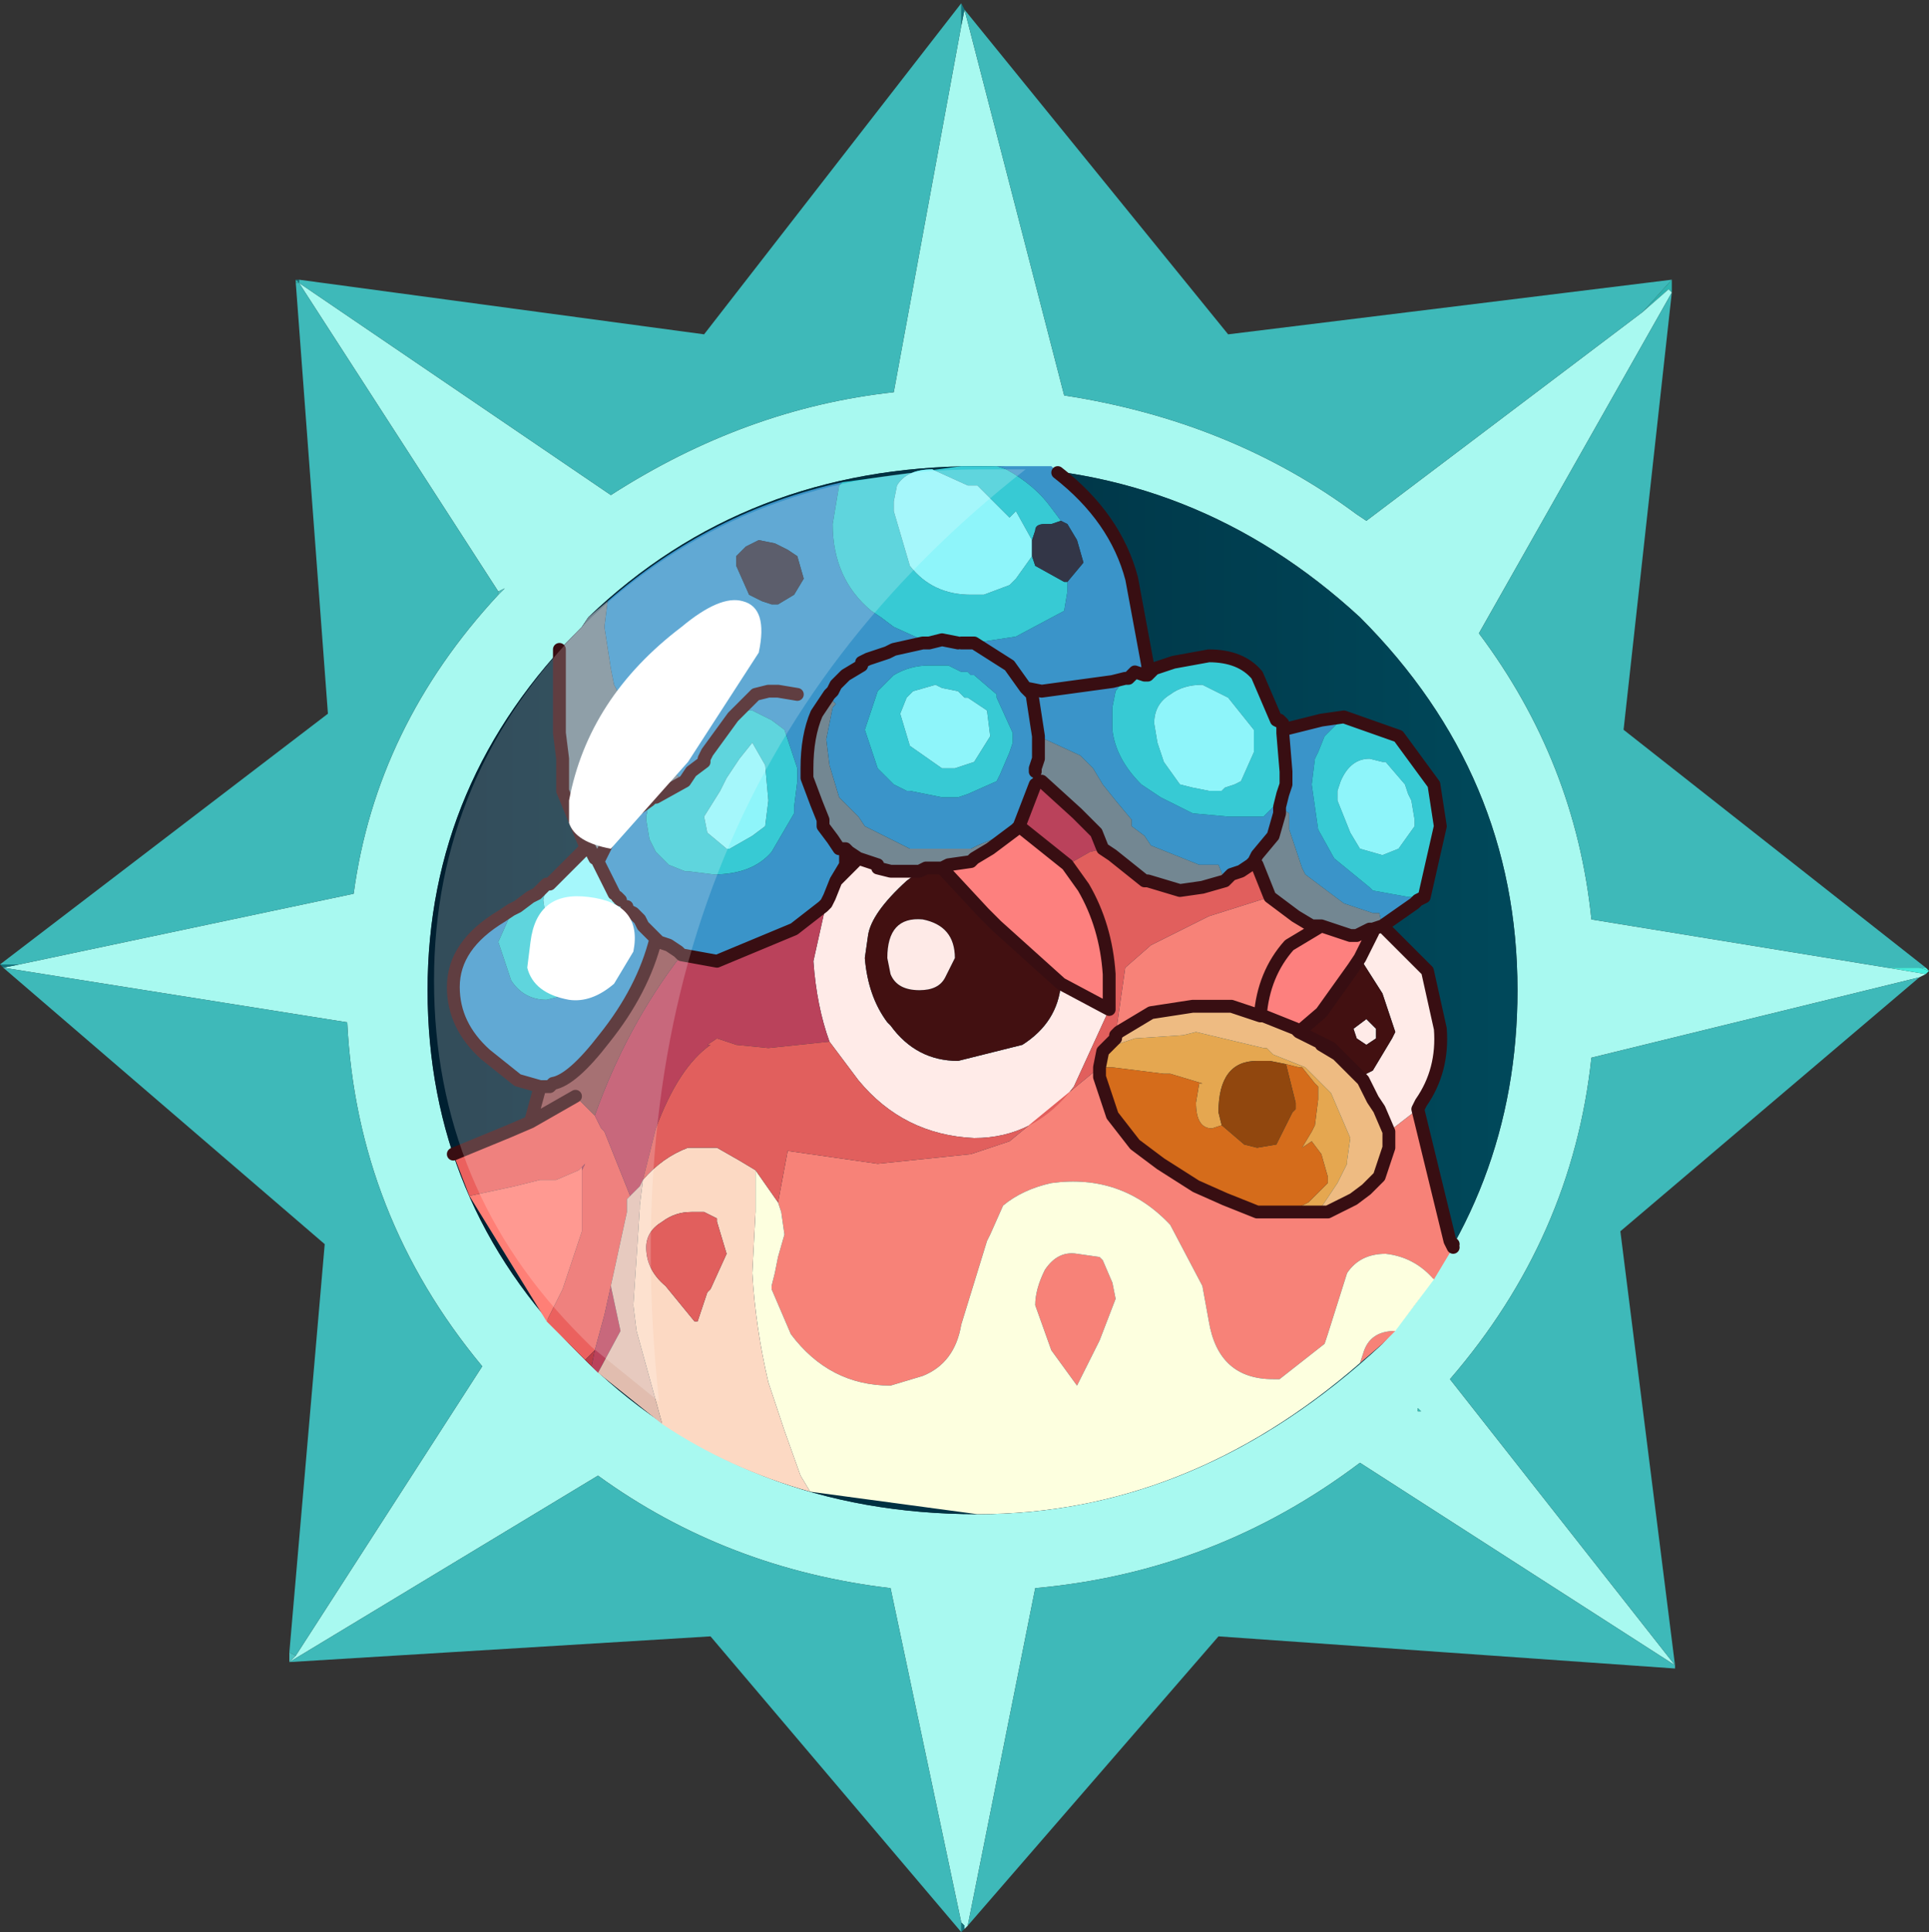<?xml version="1.0" encoding="UTF-8" standalone="no"?>
<svg xmlns:ffdec="https://www.free-decompiler.com/flash" xmlns:xlink="http://www.w3.org/1999/xlink" ffdec:objectType="frame" height="30.05px" width="30.0px" xmlns="http://www.w3.org/2000/svg">
  <rect width="100%" height="100%" fill="#333333" stroke="none"/>
  <g transform="matrix(1.0, 0.0, 0.0, 1.0, 0.0, 0.0)">
    <use ffdec:characterId="1" height="30.0" transform="matrix(1.0, 0.0, 0.0, 1.0, 0.0, 0.0)" width="30.0" xlink:href="#shape0"/>
    <use ffdec:characterId="3" height="30.0" transform="matrix(1.0, 0.0, 0.0, 1.0, 0.0, 0.05)" width="30.0" xlink:href="#sprite0"/>
  </g>
  <defs>
    <g id="shape0" transform="matrix(1.0, 0.0, 0.0, 1.0, 0.0, 0.0)">
      <path d="M0.0 0.0 L30.0 0.0 30.0 30.0 0.0 30.0 0.0 0.0" fill="#33cc66" fill-opacity="0.0" fill-rule="evenodd" stroke="none"/>
    </g>
    <g id="sprite0" transform="matrix(1.0, 0.0, 0.0, 1.0, 0.0, 0.0)">
      <use ffdec:characterId="2" height="30.0" transform="matrix(1.0, 0.0, 0.0, 1.0, 0.0, 0.0)" width="30.0" xlink:href="#shape1"/>
    </g>
    <g id="shape1" transform="matrix(1.0, 0.0, 0.0, 1.0, 0.0, 0.0)">
      <path d="M25.55 4.8 L26.0 4.3 26.0 4.5 25.95 4.45 25.55 4.8 M29.95 15.0 L30.0 15.05 29.85 15.0 29.95 15.0" fill="url(#gradient0)" fill-rule="evenodd" stroke="none"/>
      <path d="M15.0 0.1 L16.55 6.1 Q19.15 6.5 21.1 7.95 L21.25 8.05 25.55 4.8 25.95 4.45 26.0 4.5 23.0 9.8 Q24.5 11.8 24.75 14.25 L29.35 15.0 29.95 15.1 29.85 15.15 24.75 16.4 Q24.45 19.2 22.55 21.4 L26.05 25.85 21.15 22.7 Q18.9 24.4 16.1 24.65 L15.05 29.9 15.0 29.95 15.0 29.9 14.95 29.85 13.85 24.65 Q11.3 24.35 9.3 22.9 L4.5 25.8 4.6 25.7 7.5 21.2 Q5.55 18.85 5.4 15.85 L0.05 15.0 0.3 14.95 5.5 13.85 Q5.85 11.25 7.75 9.2 L7.85 9.1 7.75 9.15 4.65 4.35 9.5 7.65 Q11.6 6.3 13.9 6.05 L14.95 0.35 15.0 0.1 M22.05 21.9 L22.1 21.9 22.05 21.85 22.05 21.9 M23.6 15.35 Q23.6 12.0 21.15 9.55 18.6 7.2 15.2 7.2 11.6 7.2 9.15 9.55 L9.05 9.7 Q6.65 12.1 6.65 15.35 6.65 18.65 9.0 21.0 L9.15 21.15 Q11.6 23.5 15.2 23.5 18.65 23.5 21.5 20.85 23.6 18.5 23.6 15.35" fill="#a8f9f0" fill-rule="evenodd" stroke="none"/>
      <path d="M25.55 4.8 L21.25 8.05 21.1 7.95 Q19.15 6.5 16.55 6.1 L15.0 0.1 19.1 5.15 26.0 4.3 25.55 4.8 M14.95 0.0 L14.95 0.35 13.9 6.05 Q11.6 6.3 9.5 7.65 L4.65 4.35 7.75 9.15 7.75 9.2 Q5.85 11.25 5.5 13.85 L0.3 14.95 0.0 14.95 5.1 11.05 4.6 4.35 4.65 4.35 4.65 4.3 10.95 5.15 14.95 0.0 M26.0 4.5 L25.25 11.3 29.95 15.0 29.85 15.0 29.35 15.0 24.75 14.25 Q24.5 11.8 23.0 9.8 L26.0 4.5 M29.85 15.15 L25.2 19.1 26.05 25.85 26.05 25.9 18.95 25.4 15.05 29.9 16.1 24.65 Q18.9 24.4 21.15 22.7 L26.05 25.85 22.55 21.4 Q24.45 19.2 24.75 16.4 L29.85 15.15 M14.95 30.0 L11.05 25.4 4.5 25.8 9.3 22.9 Q11.3 24.35 13.85 24.65 L14.95 29.85 14.95 30.0 M4.5 25.65 L5.05 19.3 0.05 15.0 5.4 15.85 Q5.55 18.85 7.5 21.2 L4.6 25.7 4.5 25.65" fill="#3eb9b9" fill-rule="evenodd" stroke="none"/>
      <path d="M30.0 15.05 L29.95 15.1 29.35 15.0 29.85 15.0 30.0 15.05" fill="url(#gradient1)" fill-rule="evenodd" stroke="none"/>
      <path d="M15.0 29.95 L14.95 30.0 14.95 29.85 15.0 29.9 15.0 29.95 M22.05 21.9 L22.05 21.85 22.1 21.9 22.05 21.9" fill="url(#gradient2)" fill-rule="evenodd" stroke="none"/>
      <path d="M23.6 15.35 Q23.6 18.5 21.5 20.85 18.65 23.5 15.2 23.5 11.6 23.5 9.15 21.15 L9.0 21.0 Q6.65 18.65 6.65 15.35 6.65 12.1 9.05 9.7 L9.15 9.55 Q11.6 7.2 15.2 7.2 18.6 7.2 21.15 9.55 23.6 12.0 23.6 15.35" fill="url(#gradient3)" fill-rule="evenodd" stroke="none"/>
      <path d="M14.95 0.0 L15.0 0.1 14.95 0.35 14.95 0.0" fill="url(#gradient4)" fill-rule="evenodd" stroke="none"/>
      <path d="M4.6 4.3 L4.65 4.3 4.65 4.35 4.6 4.3" fill="url(#gradient5)" fill-rule="evenodd" stroke="none"/>
      <path d="M4.6 4.35 L4.6 4.3 4.65 4.35 4.6 4.35" fill="url(#gradient6)" fill-rule="evenodd" stroke="none"/>
      <path d="M4.5 25.8 L4.5 25.65 4.6 25.7 4.5 25.8 M7.75 9.15 L7.85 9.1 7.75 9.2 7.75 9.15" fill="#4dc4c2" fill-rule="evenodd" stroke="none"/>
      <path d="M0.05 15.0 L0.0 14.95 0.3 14.95 0.05 15.0" fill="url(#gradient7)" fill-rule="evenodd" stroke="none"/>
      <path d="M19.95 11.3 L20.55 11.15 20.9 11.1 20.6 11.4 20.5 11.65 20.45 11.75 20.4 12.15 20.5 12.85 20.75 13.3 21.3 13.75 21.35 13.8 21.9 13.9 22.05 13.9 22.05 13.95 22.0 14.0 21.5 14.35 21.45 14.15 21.35 14.15 20.9 14.0 20.3 13.55 20.25 13.45 20.05 12.85 20.05 12.65 20.05 12.6 19.9 12.5 19.95 12.3 19.9 12.5 19.9 12.6 19.8 12.95 19.55 13.25 19.5 13.35 19.45 13.4 19.3 13.5 19.15 13.55 19.05 13.65 18.95 13.4 18.65 13.4 17.9 13.1 17.8 12.95 17.6 12.8 17.6 12.7 17.35 12.4 17.15 12.15 17.0 11.9 16.85 11.75 16.8 11.7 16.15 11.4 16.15 11.5 16.15 11.75 16.1 11.9 16.1 11.95 16.15 12.0 16.2 12.1 16.15 12.1 16.1 12.15 15.85 12.8 15.8 12.85 15.2 13.1 15.1 13.15 14.65 13.15 14.55 13.15 14.4 13.15 14.15 13.15 13.75 12.95 13.45 12.8 13.35 12.65 13.2 12.5 13.05 12.35 12.9 11.85 12.85 11.45 12.95 10.95 13.0 10.9 12.95 10.85 12.9 10.75 12.7 11.05 Q12.55 11.4 12.55 11.9 L12.55 12.05 12.7 12.45 12.8 12.7 12.8 12.8 12.95 13.0 13.05 13.15 13.15 13.15 13.15 13.4 13.0 13.65 12.9 13.9 12.85 14.0 12.8 14.05 12.35 14.4 11.15 14.9 10.6 14.8 10.55 14.75 10.4 14.65 10.25 14.6 10.2 14.55 10.0 14.35 9.95 14.25 9.85 14.15 9.75 14.1 9.85 14.15 9.95 14.25 10.0 14.35 10.2 14.55 Q10.0 15.35 9.4 16.1 8.9 16.75 8.6 16.8 L8.55 16.85 8.5 16.85 8.4 16.85 8.05 16.75 7.55 16.35 Q7.05 15.9 7.05 15.3 7.05 14.65 7.8 14.2 L7.95 14.1 7.95 14.15 7.75 14.6 7.95 15.2 Q8.15 15.5 8.5 15.5 L8.7 15.45 9.25 15.15 9.25 15.1 9.6 14.65 9.7 14.5 9.75 14.1 9.75 14.05 9.65 13.95 9.6 13.9 9.55 13.85 9.5 13.75 9.45 13.65 9.3 13.35 9.6 12.75 10.1 12.4 10.05 12.65 10.05 12.7 10.1 13.0 10.2 13.2 10.4 13.4 10.65 13.5 10.7 13.5 11.1 13.55 Q11.7 13.55 12.0 13.2 L12.35 12.6 12.35 12.5 12.4 12.1 12.4 11.9 12.2 11.3 12.0 11.15 11.8 11.05 11.7 11.0 11.6 11.0 11.45 11.05 11.75 10.75 11.95 10.7 12.1 10.7 12.4 10.75 12.1 10.7 11.95 10.7 11.75 10.75 11.45 11.05 11.4 11.1 11.0 11.65 10.95 11.75 10.95 11.8 10.75 11.95 10.65 12.1 10.45 11.95 10.4 11.9 9.95 11.35 9.55 10.6 9.5 10.35 9.4 9.7 9.45 9.3 Q11.05 7.9 13.1 7.45 L13.05 7.5 12.95 8.1 Q12.95 8.95 13.55 9.45 L13.7 9.55 13.9 9.7 14.45 9.95 14.35 9.95 13.9 10.05 13.8 10.1 13.5 10.2 13.4 10.25 13.4 10.3 13.15 10.45 13.0 10.6 12.95 10.7 12.9 10.75 12.95 10.7 13.0 10.6 13.15 10.45 13.4 10.3 13.4 10.25 13.5 10.2 13.8 10.1 13.9 10.05 14.35 9.95 14.45 9.95 14.9 9.95 14.95 9.95 15.15 9.95 15.8 9.85 16.55 9.45 16.6 9.15 16.6 9.0 16.85 8.7 16.75 8.35 16.6 8.1 16.5 8.05 16.35 7.85 Q16.1 7.5 15.65 7.25 L15.5 7.2 16.35 7.2 16.45 7.3 Q17.35 8.0 17.6 8.95 L17.85 10.3 17.85 10.35 17.65 10.4 17.6 10.45 17.55 10.5 17.5 10.5 17.35 10.7 17.3 10.95 17.3 11.15 17.3 11.3 Q17.35 11.75 17.75 12.15 L17.9 12.25 18.05 12.35 18.55 12.6 19.1 12.65 19.15 12.65 19.65 12.65 19.8 12.5 19.95 12.3 20.0 12.15 20.0 11.95 19.95 11.35 19.95 11.3 M12.15 8.45 L12.05 8.4 11.8 8.35 11.6 8.45 11.45 8.6 11.45 8.75 11.65 9.2 11.85 9.3 12.0 9.35 12.1 9.35 12.35 9.2 12.5 8.95 12.4 8.6 12.25 8.5 12.15 8.45 M15.15 10.45 L15.1 10.45 15.05 10.4 14.95 10.4 14.75 10.3 14.45 10.3 Q14.15 10.3 13.9 10.45 L13.85 10.5 13.8 10.55 13.65 10.7 13.45 11.3 13.65 11.9 13.85 12.1 13.9 12.15 14.1 12.25 14.15 12.25 14.65 12.35 14.9 12.35 15.05 12.3 15.5 12.1 15.55 12.0 15.7 11.65 15.75 11.5 15.75 11.35 15.5 10.8 15.5 10.75 15.15 10.45 M16.05 10.75 L16.15 11.4 16.05 10.75 16.2 10.7 15.95 10.65 16.05 10.75 M15.15 9.95 L15.7 10.3 15.95 10.65 15.7 10.3 15.15 9.95 M17.5 10.5 L17.3 10.55 16.2 10.7 17.3 10.55 17.5 10.5" fill="#3a94c9" fill-rule="evenodd" stroke="none"/>
      <path d="M19.95 11.3 L19.95 11.35 20.0 11.95 20.0 12.15 19.95 12.3 19.8 12.5 19.65 12.65 19.15 12.65 19.1 12.65 18.55 12.6 18.05 12.35 17.9 12.25 17.75 12.15 Q17.35 11.75 17.3 11.3 L17.3 11.15 17.3 10.95 17.35 10.7 17.5 10.5 17.55 10.5 17.6 10.45 17.65 10.4 17.8 10.45 17.85 10.45 17.95 10.35 18.25 10.25 18.8 10.15 Q19.3 10.15 19.55 10.45 L19.85 11.15 19.95 11.2 19.95 11.3 M22.05 13.9 L21.9 13.9 21.35 13.8 21.3 13.75 20.75 13.3 20.5 12.85 20.4 12.15 20.45 11.75 20.5 11.65 20.6 11.4 20.9 11.1 21.75 11.4 22.3 12.15 22.4 12.8 22.15 13.9 22.05 13.9 M21.5 11.8 L21.3 11.75 Q21.0 11.75 20.85 12.1 L20.8 12.25 20.8 12.4 21.0 12.9 21.15 13.15 21.5 13.25 21.75 13.15 22.0 12.8 22.0 12.7 21.95 12.4 21.9 12.3 21.85 12.15 21.55 11.8 21.5 11.8 M7.95 14.1 L8.05 14.05 8.25 13.9 8.35 13.85 8.5 13.7 8.45 13.95 8.5 14.3 Q8.6 14.5 8.9 14.5 L9.2 14.45 9.4 14.3 9.6 13.9 9.65 13.95 9.75 14.05 9.75 14.1 9.7 14.5 9.6 14.65 9.25 15.1 9.25 15.15 8.7 15.45 8.5 15.5 Q8.15 15.5 7.95 15.2 L7.75 14.6 7.95 14.15 7.95 14.1 M13.1 7.45 L14.95 7.2 15.5 7.2 15.65 7.25 Q16.1 7.5 16.35 7.85 L16.5 8.05 16.35 8.1 16.25 8.1 Q16.1 8.1 16.1 8.2 L16.05 8.35 15.8 7.9 15.7 8.0 15.2 7.5 15.05 7.5 14.5 7.25 Q14.1 7.25 13.95 7.5 L13.9 7.75 13.9 7.9 14.15 8.75 Q14.5 9.2 15.1 9.2 L15.15 9.2 15.3 9.2 15.7 9.05 15.8 8.95 16.05 8.6 16.1 8.75 16.55 9.0 16.6 9.0 16.6 9.15 16.55 9.45 15.8 9.85 15.15 9.95 14.95 9.95 14.9 9.95 14.65 9.9 14.45 9.95 13.9 9.7 13.7 9.55 13.55 9.45 Q12.95 8.95 12.95 8.1 L13.05 7.5 13.1 7.45 M10.1 12.4 L10.15 12.35 10.2 12.35 10.65 12.1 10.75 11.95 10.95 11.8 10.95 11.75 11.0 11.65 11.4 11.1 11.45 11.05 11.6 11.0 11.7 11.0 11.8 11.05 12.0 11.15 12.2 11.3 12.4 11.9 12.4 12.1 12.35 12.5 12.35 12.6 12.0 13.2 Q11.7 13.55 11.1 13.55 L10.7 13.5 10.65 13.5 10.4 13.4 10.2 13.2 10.1 13.0 10.05 12.7 10.05 12.65 10.1 12.4 M14.2 10.7 L14.1 10.8 14.0 11.05 14.15 11.55 14.65 11.9 14.75 11.9 14.85 11.9 15.15 11.8 15.4 11.4 15.35 11.0 15.05 10.8 15.0 10.8 14.9 10.7 14.65 10.65 14.55 10.6 14.2 10.7 M11.3 12.05 L11.2 12.25 10.95 12.65 11.0 12.9 11.3 13.15 11.35 13.15 11.7 12.95 11.9 12.8 11.95 12.4 11.9 11.85 11.7 11.5 11.5 11.75 11.3 12.05 M15.15 10.45 L15.5 10.75 15.5 10.8 15.75 11.35 15.75 11.5 15.7 11.65 15.55 12.0 15.5 12.1 15.05 12.3 14.9 12.35 14.65 12.35 14.15 12.25 14.1 12.25 13.9 12.15 13.85 12.1 13.65 11.9 13.45 11.3 13.65 10.7 13.8 10.55 13.85 10.5 13.9 10.45 Q14.15 10.3 14.45 10.3 L14.75 10.3 14.95 10.4 15.05 10.4 15.1 10.45 15.15 10.45 M18.7 10.6 Q18.4 10.6 18.2 10.75 17.95 10.9 17.95 11.2 L18.0 11.5 18.1 11.8 18.35 12.15 18.55 12.2 18.8 12.25 19.0 12.25 19.05 12.2 19.2 12.15 19.3 12.1 19.5 11.65 19.5 11.6 19.5 11.45 19.5 11.3 19.1 10.8 18.7 10.6" fill="#37cad4" fill-rule="evenodd" stroke="none"/>
      <path d="M21.5 11.8 L21.55 11.8 21.85 12.15 21.9 12.3 21.95 12.4 22.0 12.7 22.0 12.8 21.75 13.15 21.5 13.25 21.15 13.15 21.0 12.9 20.8 12.4 20.8 12.25 20.85 12.1 Q21.0 11.75 21.3 11.75 L21.5 11.8 M8.5 13.7 L8.55 13.7 9.15 13.1 9.25 13.3 9.3 13.35 9.45 13.65 9.5 13.75 9.55 13.85 9.6 13.9 9.4 14.3 9.2 14.45 8.9 14.5 Q8.6 14.5 8.5 14.3 L8.45 13.95 8.5 13.7 M16.05 8.6 L15.8 8.95 15.7 9.05 15.3 9.2 15.15 9.2 15.1 9.2 Q14.5 9.2 14.15 8.75 L13.9 7.9 13.9 7.75 13.95 7.5 Q14.1 7.25 14.5 7.25 L15.05 7.5 15.2 7.5 15.7 8.0 15.8 7.9 16.05 8.35 16.05 8.5 16.05 8.6 M11.3 12.05 L11.5 11.75 11.7 11.5 11.9 11.85 11.95 12.4 11.9 12.8 11.7 12.95 11.35 13.15 11.3 13.15 11.0 12.9 10.95 12.65 11.2 12.25 11.3 12.05 M14.2 10.7 L14.55 10.6 14.65 10.65 14.9 10.7 15.0 10.8 15.05 10.8 15.35 11.0 15.4 11.4 15.15 11.8 14.85 11.9 14.75 11.9 14.65 11.9 14.15 11.55 14.0 11.05 14.1 10.8 14.2 10.7 M18.7 10.6 L19.1 10.8 19.5 11.3 19.5 11.45 19.5 11.6 19.5 11.65 19.3 12.1 19.2 12.15 19.05 12.2 19.0 12.25 18.8 12.25 18.55 12.2 18.35 12.15 18.1 11.8 18.0 11.5 17.95 11.2 Q17.95 10.9 18.2 10.75 18.4 10.6 18.7 10.6" fill="#8ef5fa" fill-rule="evenodd" stroke="none"/>
      <path d="M19.9 12.5 L20.05 12.6 20.05 12.65 20.05 12.85 20.25 13.45 20.3 13.55 20.9 14.0 21.35 14.15 21.45 14.15 21.5 14.35 21.35 14.4 21.3 14.4 21.1 14.5 21.0 14.5 20.55 14.35 20.4 14.35 20.15 14.2 19.75 13.9 19.55 13.4 19.45 13.4 19.5 13.35 19.55 13.25 19.8 12.95 19.9 12.6 19.9 12.5 M9.15 13.1 L9.1 13.1 8.75 12.25 8.75 12.15 8.75 11.75 8.7 11.35 8.7 10.2 8.7 10.05 9.05 9.7 9.15 9.55 9.45 9.3 9.4 9.7 9.5 10.35 9.55 10.6 9.95 11.35 10.4 11.9 10.45 11.95 10.65 12.1 10.2 12.35 10.15 12.35 10.1 12.4 9.6 12.75 9.3 13.35 9.25 13.3 9.15 13.1 M13.15 13.15 L13.05 13.15 12.95 13.0 12.8 12.8 12.8 12.7 12.7 12.45 12.55 12.05 12.55 11.9 Q12.55 11.4 12.7 11.05 L12.9 10.75 12.95 10.85 13.0 10.9 12.95 10.95 12.85 11.45 12.9 11.85 13.05 12.35 13.2 12.5 13.35 12.65 13.45 12.8 13.75 12.95 14.15 13.15 14.4 13.15 14.55 13.15 14.65 13.15 15.1 13.15 15.2 13.1 15.8 12.85 15.4 13.15 15.15 13.3 15.1 13.35 14.75 13.4 14.65 13.45 14.4 13.45 14.3 13.5 14.2 13.5 14.15 13.5 13.85 13.5 13.65 13.45 13.65 13.4 13.35 13.3 13.2 13.2 13.15 13.15 M16.2 12.1 L16.15 12.0 16.1 11.95 16.1 11.9 16.15 11.75 16.15 11.5 16.15 11.4 16.8 11.7 16.85 11.75 17.0 11.9 17.15 12.15 17.35 12.4 17.6 12.7 17.6 12.8 17.8 12.95 17.9 13.1 18.65 13.4 18.95 13.4 19.05 13.65 18.7 13.75 18.35 13.8 17.85 13.65 17.8 13.65 17.3 13.25 17.15 13.15 17.05 12.9 16.75 12.6 16.2 12.1" fill="#738792" fill-rule="evenodd" stroke="none"/>
      <path d="M21.35 14.4 L21.35 14.45 21.15 14.85 21.05 15.0 20.55 15.7 20.2 16.0 20.15 15.95 19.65 15.75 19.6 15.75 Q19.65 15.1 20.05 14.65 L20.55 14.35 21.0 14.5 21.1 14.5 21.3 14.4 21.35 14.4 M15.8 12.85 L15.85 12.8 16.6 13.4 16.85 13.75 Q17.2 14.35 17.25 15.1 L17.25 15.65 16.5 15.25 15.5 14.35 15.3 14.15 14.65 13.45 14.75 13.4 15.1 13.35 15.15 13.3 15.4 13.15 15.8 12.85" fill="#fd807e" fill-rule="evenodd" stroke="none"/>
      <path d="M21.35 14.45 L21.35 14.4 21.5 14.35 22.2 15.05 22.4 15.95 Q22.45 16.6 22.1 17.1 L22.05 17.2 21.6 17.55 21.45 17.2 21.35 17.05 21.2 16.75 21.15 16.7 21.35 16.6 21.65 16.1 21.7 16.0 21.5 15.4 21.15 14.85 21.35 14.45 M21.25 16.2 L21.1 16.1 21.05 15.95 21.25 15.8 21.4 15.95 21.4 16.1 21.25 16.2 M12.85 14.0 L12.9 13.9 13.0 13.65 13.35 13.3 13.65 13.4 13.65 13.45 13.85 13.5 14.15 13.5 14.2 13.5 14.3 13.5 14.1 13.65 Q13.55 14.15 13.5 14.5 L13.45 14.85 Q13.5 15.45 13.8 15.85 L13.85 15.9 Q14.25 16.45 14.9 16.45 L15.9 16.2 Q16.45 15.85 16.5 15.25 L17.25 15.65 16.7 16.85 Q16.1 17.65 15.15 17.65 14.05 17.6 13.35 16.75 L12.9 16.15 Q12.7 15.6 12.65 14.9 L12.85 14.0" fill="#ffebe8" fill-rule="evenodd" stroke="none"/>
      <path d="M20.55 14.35 L20.05 14.65 Q19.65 15.1 19.6 15.75 L19.15 15.6 18.6 15.6 18.55 15.6 17.9 15.7 17.4 16.0 17.35 16.05 17.5 15.0 17.9 14.65 18.2 14.5 18.8 14.2 19.75 13.9 20.15 14.2 20.4 14.35 20.55 14.35 M22.05 17.2 L22.55 19.25 22.6 19.35 22.3 19.85 Q22.0 19.5 21.55 19.45 21.15 19.45 20.95 19.75 L20.65 20.7 20.6 20.85 19.9 21.4 19.8 21.4 Q18.95 21.4 18.8 20.5 L18.7 19.95 18.2 19.0 Q17.45 18.2 16.35 18.35 15.9 18.45 15.6 18.7 L15.4 19.15 15.35 19.25 14.95 20.55 Q14.85 21.15 14.35 21.35 L13.85 21.5 Q12.9 21.5 12.3 20.7 L12.0 20.0 12.0 19.95 12.05 19.75 12.1 19.5 12.2 19.15 12.15 18.8 12.1 18.65 12.25 17.85 13.65 18.05 15.1 17.9 15.7 17.7 17.1 16.55 17.1 16.7 17.3 17.3 17.65 17.75 18.05 18.05 18.6 18.4 19.05 18.6 19.55 18.8 19.95 18.8 20.05 18.8 20.15 18.8 20.5 18.8 20.65 18.8 21.05 18.6 21.25 18.45 21.45 18.25 21.6 17.8 21.6 17.55 22.05 17.2 M21.7 20.65 L21.5 20.85 21.15 21.15 21.2 21.0 Q21.3 20.65 21.7 20.65 M17.1 19.5 L17.15 19.55 17.3 19.9 17.35 20.15 17.1 20.8 16.75 21.5 16.35 20.95 16.1 20.25 Q16.1 20.0 16.25 19.7 16.45 19.4 16.75 19.45 L17.1 19.5" fill="#f78278" fill-rule="evenodd" stroke="none"/>
      <path d="M20.2 16.0 L20.55 15.7 21.05 15.0 21.15 14.85 21.5 15.4 21.7 16.0 21.65 16.1 21.35 16.6 21.15 16.7 20.85 16.4 20.8 16.35 20.55 16.2 20.7 16.25 20.8 16.35 20.7 16.25 20.2 16.0 M21.25 16.2 L21.4 16.1 21.4 15.95 21.25 15.8 21.05 15.95 21.1 16.1 21.25 16.2 M14.65 13.45 L15.3 14.15 15.5 14.35 16.5 15.25 Q16.45 15.85 15.9 16.2 L14.9 16.45 Q14.25 16.45 13.85 15.9 L13.8 15.85 Q13.5 15.45 13.45 14.85 L13.5 14.5 Q13.55 14.15 14.1 13.65 L14.3 13.5 14.4 13.45 14.65 13.45 M13.8 14.85 L13.85 15.1 Q13.95 15.35 14.3 15.35 14.6 15.35 14.7 15.15 L14.85 14.85 Q14.85 14.35 14.35 14.25 13.8 14.2 13.8 14.85" fill="#421011" fill-rule="evenodd" stroke="none"/>
      <path d="M20.05 18.8 L20.35 18.65 20.4 18.6 20.65 18.35 20.65 18.25 20.55 17.9 20.4 17.7 20.25 17.8 20.4 17.55 20.45 17.45 20.5 17.05 20.5 16.85 20.45 16.8 20.25 16.55 20.2 16.55 20.0 16.5 19.75 16.45 19.55 16.45 Q18.95 16.45 18.95 17.25 L19.0 17.45 18.85 17.5 Q18.6 17.5 18.6 17.1 L18.65 16.8 18.7 16.8 18.2 16.65 18.1 16.65 17.3 16.55 17.25 16.55 17.1 16.55 17.15 16.3 17.3 16.25 17.35 16.2 17.65 16.1 18.4 16.05 18.6 16.0 19.65 16.25 19.7 16.25 19.8 16.35 20.3 16.55 20.7 16.95 21.0 17.65 20.95 18.0 20.95 18.05 20.8 18.35 20.5 18.8 20.15 18.8 20.05 18.8" fill="#e5a750" fill-rule="evenodd" stroke="none"/>
      <path d="M19.6 15.75 L19.65 15.75 20.15 15.95 20.2 16.0 20.7 16.25 20.55 16.2 20.8 16.35 20.85 16.4 21.15 16.7 21.2 16.75 21.35 17.05 21.45 17.2 21.6 17.55 21.6 17.8 21.45 18.25 21.25 18.45 21.05 18.6 20.65 18.8 20.5 18.8 20.8 18.35 20.95 18.05 20.95 18.0 21.0 17.65 20.7 16.95 20.3 16.55 19.8 16.35 19.7 16.25 19.65 16.25 18.6 16.0 18.4 16.05 17.65 16.1 17.35 16.2 17.3 16.25 17.15 16.3 17.35 16.1 17.35 16.05 17.4 16.0 17.9 15.7 18.55 15.6 18.6 15.6 19.15 15.6 19.6 15.75" fill="#eebb82" fill-rule="evenodd" stroke="none"/>
      <path d="M20.0 16.5 L20.2 16.55 20.25 16.55 20.45 16.8 20.5 16.85 20.5 17.05 20.45 17.45 20.4 17.55 20.25 17.8 20.4 17.7 20.55 17.9 20.65 18.25 20.65 18.35 20.4 18.6 20.35 18.65 20.05 18.8 19.95 18.8 19.55 18.8 19.05 18.6 18.6 18.4 18.05 18.05 17.65 17.75 17.3 17.3 17.1 16.7 17.1 16.55 17.25 16.55 17.3 16.55 18.1 16.65 18.2 16.65 18.7 16.8 18.65 16.8 18.6 17.1 Q18.6 17.5 18.85 17.5 L19.0 17.45 19.35 17.75 19.55 17.8 19.85 17.75 20.1 17.25 20.15 17.2 20.15 17.1 20.0 16.5" fill="#d56c1b" fill-rule="evenodd" stroke="none"/>
      <path d="M22.55 19.25 L22.6 19.3 22.6 19.35 22.55 19.25 M9.1 21.1 L9.0 21.0 8.5 20.5 8.75 20.0 9.05 19.1 9.05 18.15 9.1 18.05 9.05 18.1 9.0 18.15 8.65 18.3 8.4 18.3 8.0 18.4 7.3 18.55 7.05 17.9 7.9 17.55 8.25 17.4 8.95 17.0 9.25 17.3 9.35 17.5 9.4 17.55 9.8 18.55 9.75 18.6 9.75 18.7 9.75 18.8 9.5 19.95 9.4 20.4 9.25 20.95 9.1 21.1" fill="#eb615e" fill-rule="evenodd" stroke="none"/>
      <path d="M22.3 19.85 L21.7 20.65 Q21.3 20.65 21.2 21.0 L21.15 21.15 Q18.45 23.5 15.2 23.5 L12.6 23.15 12.45 22.9 12.2 22.2 11.95 21.45 Q11.75 20.6 11.7 19.75 L11.75 18.8 11.75 18.15 12.1 18.65 12.15 18.8 12.2 19.15 12.1 19.5 12.05 19.75 12.0 19.95 12.0 20.0 12.3 20.7 Q12.9 21.5 13.85 21.5 L14.35 21.35 Q14.85 21.15 14.95 20.55 L15.35 19.25 15.4 19.15 15.6 18.7 Q15.9 18.45 16.35 18.35 17.45 18.2 18.2 19.0 L18.7 19.95 18.8 20.5 Q18.95 21.4 19.8 21.4 L19.9 21.4 20.6 20.85 20.65 20.7 20.95 19.75 Q21.15 19.45 21.55 19.45 22.0 19.5 22.3 19.85 M17.1 19.5 L16.75 19.45 Q16.45 19.4 16.25 19.7 16.1 20.0 16.1 20.25 L16.35 20.95 16.75 21.5 17.1 20.8 17.35 20.15 17.3 19.9 17.15 19.55 17.1 19.5" fill="#fdffdf" fill-rule="evenodd" stroke="none"/>
      <path d="M8.5 20.5 L7.3 18.55 8.0 18.4 8.4 18.3 8.65 18.3 9.0 18.15 9.05 18.1 9.05 18.15 9.05 19.1 8.75 20.0 8.5 20.5" fill="#ff7f76" fill-rule="evenodd" stroke="none"/>
      <path d="M9.2 21.2 L9.15 21.15 9.1 21.1 9.25 20.95 9.2 21.2" fill="#ba3c47" fill-rule="evenodd" stroke="none"/>
      <path d="M16.05 8.35 L16.1 8.2 Q16.1 8.1 16.25 8.1 L16.35 8.1 16.5 8.05 16.6 8.1 16.75 8.35 16.85 8.7 16.6 9.0 16.55 9.0 16.1 8.75 16.05 8.6 16.05 8.5 16.05 8.35 M12.15 8.45 L12.25 8.5 12.4 8.6 12.5 8.95 12.35 9.2 12.1 9.35 12.0 9.35 11.85 9.3 11.65 9.2 11.45 8.75 11.45 8.6 11.6 8.45 11.8 8.35 12.05 8.4 12.15 8.45" fill="#333647" fill-rule="evenodd" stroke="none"/>
      <path d="M9.3 21.3 L9.2 21.2 9.25 20.95 9.4 20.4 9.5 19.95 9.65 20.65 9.3 21.3 M10.6 14.8 L11.15 14.9 12.35 14.4 12.8 14.05 12.85 14.0 12.65 14.9 Q12.7 15.6 12.9 16.15 L11.95 16.25 11.45 16.2 11.15 16.1 11.0 16.2 11.05 16.2 Q10.55 16.55 10.2 17.5 L10.0 18.3 9.95 18.4 9.8 18.55 9.4 17.55 9.35 17.5 9.25 17.3 Q9.75 15.9 10.6 14.8 M13.0 13.65 L13.15 13.4 13.15 13.15 13.2 13.2 13.35 13.3 13.0 13.65 M15.85 12.8 L16.1 12.15 16.15 12.1 16.2 12.1 16.75 12.6 17.05 12.9 17.15 13.15 16.95 13.2 16.6 13.4 15.85 12.8 M9.05 18.1 L9.1 18.05 9.05 18.15 9.05 18.1" fill="#ba425b" fill-rule="evenodd" stroke="none"/>
      <path d="M8.25 17.4 L8.4 16.85 8.5 16.85 8.55 16.85 8.6 16.8 Q8.9 16.75 9.4 16.1 10.0 15.35 10.2 14.55 L10.25 14.6 10.4 14.65 10.55 14.75 10.6 14.8 Q9.75 15.9 9.25 17.3 L8.95 17.0 8.25 17.4" fill="#904e50" fill-rule="evenodd" stroke="none"/>
      <path d="M10.3 22.1 L9.3 21.3 9.65 20.65 9.5 19.95 9.75 18.8 9.75 18.7 9.75 18.6 9.8 18.55 9.95 18.4 10.0 18.3 9.95 18.7 9.95 18.75 9.85 20.25 9.9 20.65 10.3 22.1" fill="#e1bdaf" fill-rule="evenodd" stroke="none"/>
      <path d="M12.6 23.15 Q11.35 22.8 10.3 22.1 L9.9 20.65 9.85 20.25 9.95 18.75 9.95 18.7 10.0 18.3 Q10.3 17.95 10.7 17.8 L10.8 17.8 11.15 17.8 11.5 18.0 11.75 18.15 11.75 18.8 11.7 19.75 Q11.75 20.6 11.95 21.45 L12.2 22.2 12.45 22.9 12.6 23.15 M11.05 20.0 L11.3 19.45 11.15 18.95 11.15 18.9 10.95 18.8 10.8 18.8 10.75 18.8 Q10.5 18.8 10.3 18.95 10.05 19.1 10.05 19.35 10.05 19.7 10.35 19.95 L10.8 20.5 10.85 20.5 11.0 20.05 11.05 20.0" fill="#fcd9c3" fill-rule="evenodd" stroke="none"/>
      <path d="M17.15 16.3 L17.1 16.55 15.7 17.7 15.1 17.9 13.65 18.05 12.25 17.85 12.1 18.65 11.75 18.15 11.5 18.0 11.15 17.8 10.8 17.8 10.7 17.8 Q10.3 17.95 10.0 18.3 L10.2 17.5 Q10.55 16.55 11.05 16.2 L11.0 16.2 11.15 16.1 11.45 16.2 11.95 16.25 12.9 16.15 13.35 16.75 Q14.05 17.6 15.15 17.65 16.1 17.65 16.7 16.85 L17.25 15.65 17.25 15.1 Q17.2 14.35 16.85 13.75 L16.6 13.4 16.95 13.2 17.15 13.15 17.3 13.25 17.8 13.65 17.85 13.65 18.35 13.8 18.7 13.75 19.05 13.65 19.15 13.55 19.3 13.5 19.45 13.4 19.55 13.4 19.75 13.9 18.8 14.2 18.2 14.5 17.9 14.65 17.5 15.0 17.35 16.05 17.35 16.1 17.15 16.3 M11.05 20.0 L11.0 20.05 10.85 20.5 10.8 20.5 10.35 19.95 Q10.05 19.7 10.05 19.35 10.05 19.1 10.3 18.95 10.5 18.8 10.75 18.8 L10.8 18.8 10.95 18.8 11.15 18.9 11.15 18.95 11.3 19.45 11.05 20.0" fill="#e15f5d" fill-rule="evenodd" stroke="none"/>
      <path d="M19.0 17.45 L18.95 17.25 Q18.95 16.45 19.55 16.45 L19.75 16.45 20.0 16.5 20.15 17.1 20.15 17.2 20.1 17.25 19.85 17.75 19.55 17.8 19.35 17.75 19.0 17.45" fill="#91470e" fill-rule="evenodd" stroke="none"/>
      <path d="M13.8 14.85 Q13.8 14.2 14.35 14.25 14.85 14.35 14.85 14.85 L14.7 15.15 Q14.6 15.35 14.3 15.35 13.95 15.35 13.85 15.1 L13.8 14.85" fill="#feeae7" fill-rule="evenodd" stroke="none"/>
      <path d="M20.9 11.1 L20.55 11.15 19.95 11.3 19.95 11.35 20.0 11.95 20.0 12.15 19.95 12.3 19.9 12.5 19.9 12.6 19.8 12.95 19.55 13.25 19.5 13.35 19.45 13.4 19.3 13.5 19.15 13.55 19.05 13.65 18.7 13.75 18.35 13.8 17.85 13.65 17.8 13.65 17.3 13.25 17.15 13.15 17.05 12.9 16.75 12.6 16.2 12.1 16.15 12.1 M21.5 14.35 L22.0 14.0 22.05 13.95 22.15 13.9 22.4 12.8 22.3 12.15 21.75 11.4 20.9 11.1 M21.35 14.4 L21.3 14.4 21.1 14.5 21.0 14.5 20.55 14.35 20.05 14.65 Q19.65 15.1 19.6 15.75 L19.65 15.75 20.15 15.95 20.2 16.0 20.55 15.7 21.05 15.0 21.15 14.85 21.35 14.45 M21.35 14.4 L21.5 14.35 22.2 15.05 22.4 15.95 Q22.45 16.6 22.1 17.1 L22.05 17.2 22.55 19.25 22.6 19.3 M7.05 17.9 L7.9 17.55 8.25 17.4 8.4 16.85 8.05 16.75 7.55 16.35 Q7.05 15.9 7.05 15.3 7.05 14.65 7.8 14.2 L7.95 14.1 8.05 14.05 8.25 13.9 8.35 13.85 8.5 13.7 8.55 13.7 9.15 13.1 9.1 13.1 8.75 12.25 8.75 12.15 8.75 11.75 8.7 11.35 8.7 10.2 8.7 10.05 M16.45 7.3 Q17.35 8.0 17.6 8.95 L17.85 10.3 17.85 10.35 17.85 10.45 17.95 10.35 18.25 10.25 18.8 10.15 Q19.3 10.15 19.55 10.45 L19.85 11.15 19.9 11.15 19.95 11.2 19.95 11.3 M19.75 13.9 L20.15 14.2 20.4 14.35 20.55 14.35 M20.8 16.35 L20.7 16.25 20.55 16.2 20.8 16.35 20.85 16.4 21.15 16.7 21.2 16.75 21.35 17.05 21.45 17.2 21.6 17.55 21.6 17.8 21.45 18.25 21.25 18.45 21.05 18.6 20.65 18.8 20.5 18.8 20.15 18.8 20.05 18.8 19.95 18.8 19.55 18.8 19.05 18.6 18.6 18.4 18.05 18.05 17.65 17.75 17.3 17.3 17.1 16.7 17.1 16.55 17.15 16.3 17.35 16.1 17.35 16.05 17.4 16.0 17.9 15.7 18.55 15.6 18.6 15.6 19.15 15.6 19.6 15.75 M22.55 19.25 L22.6 19.35 M14.45 9.95 L14.65 9.9 14.9 9.95 M14.95 9.95 L15.15 9.95 15.7 10.3 15.95 10.65 16.05 10.75 16.15 11.4 16.15 11.5 16.15 11.75 16.1 11.9 16.1 11.95 M11.45 11.05 L11.75 10.75 11.95 10.7 12.1 10.7 12.4 10.75 M10.1 12.4 L10.15 12.35 10.2 12.35 10.65 12.1 10.75 11.95 10.95 11.8 10.95 11.75 11.0 11.65 11.4 11.1 11.45 11.05 M10.1 12.4 L9.6 12.75 9.3 13.35 9.45 13.65 9.5 13.75 9.55 13.85 M9.6 13.9 L9.65 13.95 M9.75 14.05 L9.75 14.1 9.85 14.15 9.95 14.25 10.0 14.35 10.2 14.55 10.25 14.6 10.4 14.65 10.55 14.75 10.6 14.8 11.15 14.9 12.35 14.4 12.8 14.05 12.85 14.0 12.9 13.9 13.0 13.65 13.15 13.4 13.15 13.15 13.05 13.15 12.95 13.0 12.8 12.8 12.8 12.7 12.7 12.45 12.55 12.05 12.55 11.9 Q12.55 11.4 12.7 11.05 L12.9 10.75 12.95 10.7 13.0 10.6 13.15 10.45 13.4 10.3 13.4 10.25 13.5 10.2 13.8 10.1 13.9 10.05 14.35 9.95 14.45 9.95 M15.8 12.85 L15.85 12.8 16.1 12.15 M17.65 10.4 L17.6 10.45 17.55 10.5 17.5 10.5 17.3 10.55 16.2 10.7 15.95 10.65 M17.85 10.45 L17.8 10.45 17.65 10.4 M19.95 11.2 L19.85 11.15 M9.15 13.1 L9.25 13.3 M8.4 16.85 L8.5 16.85 8.55 16.85 8.6 16.8 Q8.9 16.75 9.4 16.1 10.0 15.35 10.2 14.55 M8.95 17.0 L8.25 17.4 M19.55 13.4 L19.75 13.9 M16.6 13.4 L16.85 13.75 Q17.2 14.35 17.25 15.1 L17.25 15.65 16.5 15.25 15.5 14.35 15.3 14.15 14.65 13.45 14.75 13.4 15.1 13.35 15.15 13.3 15.4 13.15 15.8 12.85 M16.6 13.4 L15.85 12.8 M14.3 13.5 L14.2 13.5 14.15 13.5 13.85 13.5 13.65 13.45 13.65 13.4 13.35 13.3 13.0 13.65 M14.3 13.5 L14.4 13.45 14.65 13.45 M13.15 13.15 L13.2 13.2 13.35 13.3 M20.2 16.0 L20.7 16.25" fill="none" stroke="#380e12" stroke-linecap="round" stroke-linejoin="round" stroke-width="0.2"/>
      <path d="M15.95 7.25 Q9.25 12.5 10.25 21.75 L9.2 20.9 9.05 20.75 Q6.75 18.45 6.75 15.2 6.75 12.0 9.1 9.65 L9.2 9.55 Q11.65 7.25 15.25 7.25 L15.95 7.25" fill="#ffffff" fill-opacity="0.2" fill-rule="evenodd" stroke="none"/>
      <path d="M10.7 11.8 L9.5 13.15 Q8.95 13.05 8.85 12.75 L8.85 12.4 Q9.15 10.8 10.6 9.7 11.2 9.2 11.55 9.3 11.95 9.4 11.8 10.1 L10.7 11.8 M8.25 14.6 Q8.35 13.8 9.15 13.9 10.0 14.0 9.85 14.75 L9.55 15.25 Q9.2 15.55 8.85 15.5 8.3 15.4 8.2 15.0 L8.25 14.6" fill="#ffffff" fill-rule="evenodd" stroke="none"/>
    </g>
    <linearGradient gradientTransform="matrix(0.005, 0.0, 0.0, 0.006, 25.8, 9.55)" gradientUnits="userSpaceOnUse" id="gradient0" spreadMethod="pad" x1="-819.2" x2="819.2">
      <stop offset="0.0" stop-color="#14737c"/>
      <stop offset="1.0" stop-color="#48f2e0"/>
    </linearGradient>
    <linearGradient gradientTransform="matrix(0.005, 0.0, 0.0, 0.007, 26.05, 20.35)" gradientUnits="userSpaceOnUse" id="gradient1" spreadMethod="pad" x1="-819.2" x2="819.2">
      <stop offset="0.0" stop-color="#14737c"/>
      <stop offset="1.0" stop-color="#48f2e0"/>
    </linearGradient>
    <linearGradient gradientTransform="matrix(0.007, 0.0, 0.0, 0.005, 20.45, 25.9)" gradientUnits="userSpaceOnUse" id="gradient2" spreadMethod="pad" x1="-819.2" x2="819.2">
      <stop offset="0.0" stop-color="#14737c"/>
      <stop offset="1.0" stop-color="#48f2e0"/>
    </linearGradient>
    <linearGradient gradientTransform="matrix(0.01, 0.0, 0.0, 0.01, 15.15, 15.35)" gradientUnits="userSpaceOnUse" id="gradient3" spreadMethod="pad" x1="-819.2" x2="819.2">
      <stop offset="0.0" stop-color="#002031"/>
      <stop offset="1.0" stop-color="#00485a"/>
    </linearGradient>
    <linearGradient gradientTransform="matrix(0.007, 0.0, 0.0, 0.005, 20.45, 4.2)" gradientUnits="userSpaceOnUse" id="gradient4" spreadMethod="pad" x1="-819.2" x2="819.2">
      <stop offset="0.0" stop-color="#14737c"/>
      <stop offset="1.0" stop-color="#48f2e0"/>
    </linearGradient>
    <linearGradient gradientTransform="matrix(0.006, 0.0, 0.0, 0.005, 9.7, 4.15)" gradientUnits="userSpaceOnUse" id="gradient5" spreadMethod="pad" x1="-819.2" x2="819.2">
      <stop offset="0.0" stop-color="#14737c"/>
      <stop offset="1.0" stop-color="#48f2e0"/>
    </linearGradient>
    <linearGradient gradientTransform="matrix(0.005, 0.0, 0.0, 0.006, 4.25, 9.55)" gradientUnits="userSpaceOnUse" id="gradient6" spreadMethod="pad" x1="-819.2" x2="819.2">
      <stop offset="0.0" stop-color="#14737c"/>
      <stop offset="1.0" stop-color="#48f2e0"/>
    </linearGradient>
    <linearGradient gradientTransform="matrix(0.005, 0.0, 0.0, 0.006, 4.05, 20.25)" gradientUnits="userSpaceOnUse" id="gradient7" spreadMethod="pad" x1="-819.2" x2="819.2">
      <stop offset="0.0" stop-color="#14737c"/>
      <stop offset="1.0" stop-color="#48f2e0"/>
    </linearGradient>
  </defs>
</svg>
